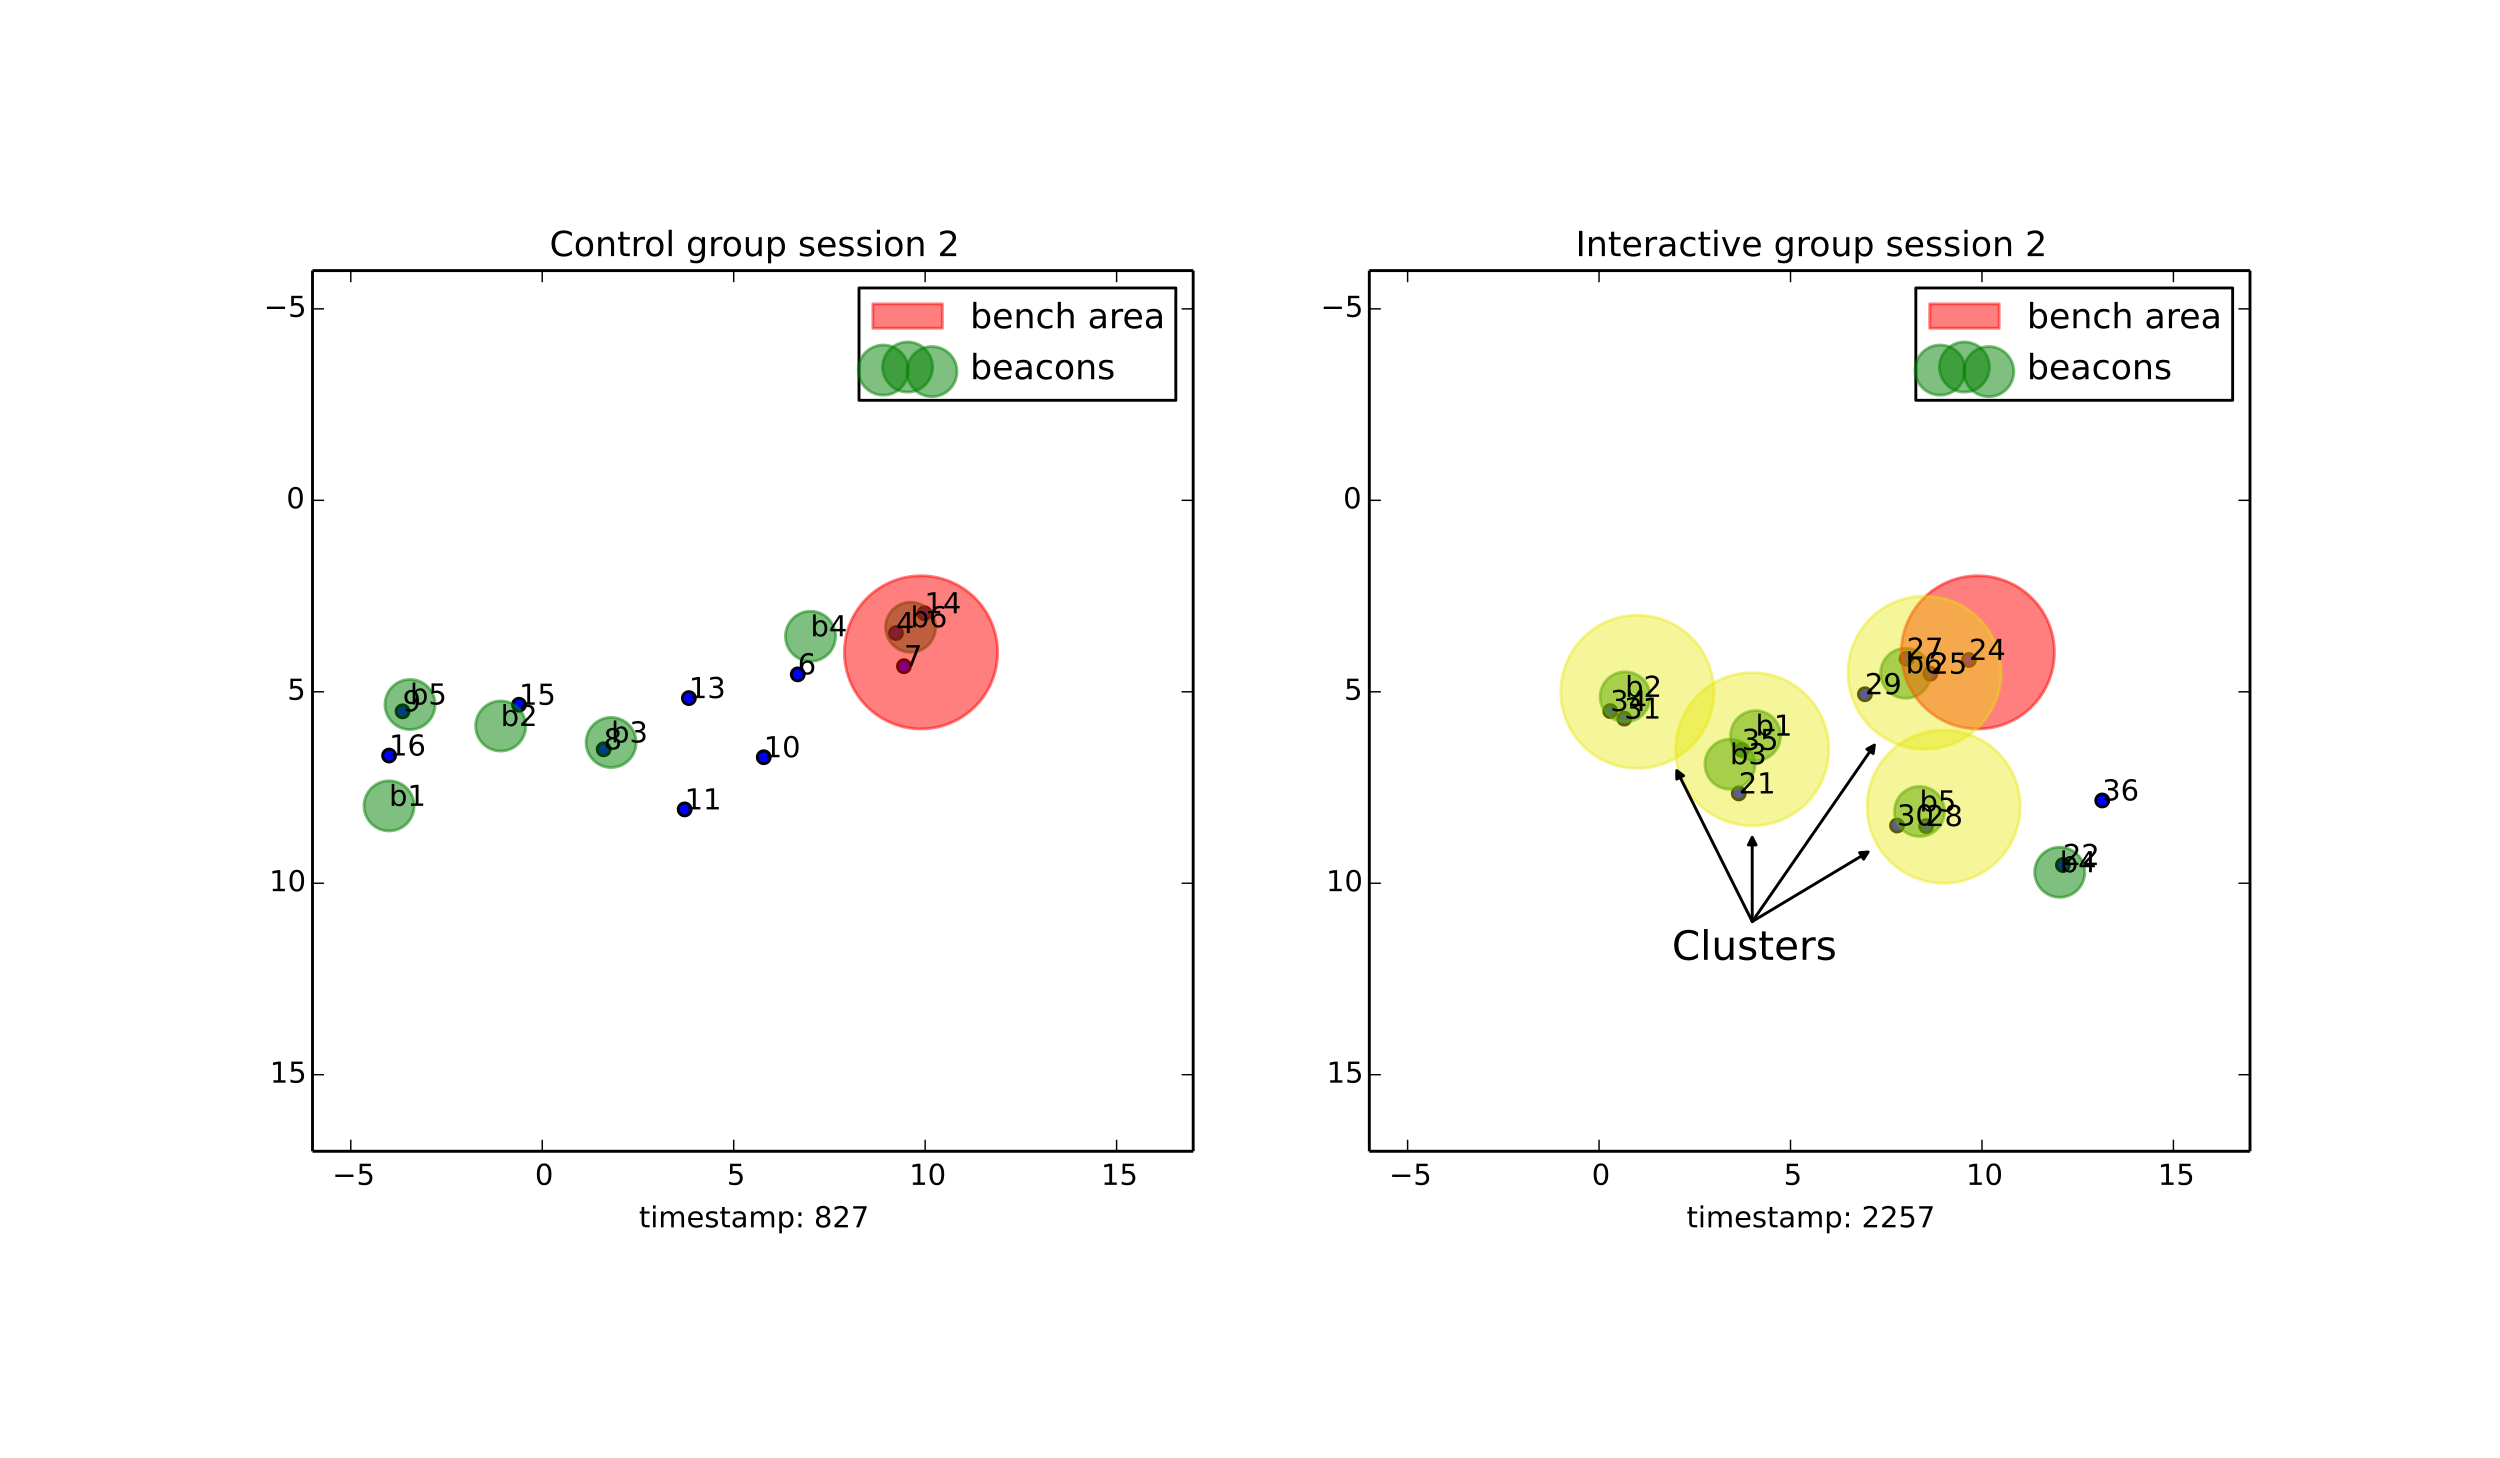 <?xml version="1.0" encoding="utf-8" standalone="no"?>
<!DOCTYPE svg PUBLIC "-//W3C//DTD SVG 1.1//EN"
  "http://www.w3.org/Graphics/SVG/1.1/DTD/svg11.dtd">
<!-- Created with matplotlib (http://matplotlib.org/) -->
<svg height="504pt" version="1.1" viewBox="0 0 864 504" width="864pt" xmlns="http://www.w3.org/2000/svg" xmlns:xlink="http://www.w3.org/1999/xlink">
 <defs>
  <style type="text/css">
*{stroke-linecap:butt;stroke-linejoin:round;}
  </style>
 </defs>
 <g id="figure_1">
  <g id="patch_1">
   <path d="
M0 504
L864 504
L864 0
L0 0
z
" style="fill:#ffffff;"/>
  </g>
  <g id="axes_1">
   <g id="patch_2">
    <path d="
M108 397.882
L412.364 397.882
L412.364 93.518
L108 93.518
z
" style="fill:#ffffff;"/>
   </g>
   <g id="PathCollection_1">
    <defs>
     <path d="
M0 2.236
C0.593 2.236 1.162 2 1.581 1.581
C2 1.162 2.236 0.593 2.236 0
C2.236 -0.593 2 -1.162 1.581 -1.581
C1.162 -2 0.593 -2.236 0 -2.236
C-0.593 -2.236 -1.162 -2 -1.581 -1.581
C-2 -1.162 -2.236 -0.593 -2.236 0
C-2.236 0.593 -2 1.162 -1.581 1.581
C-1.162 2 -0.593 2.236 0 2.236
z
" id="C0_0_919e3f95db"/>
    </defs>
    <g clip-path="url(#p54f1dd02a6)">
     <use style="fill:#0000ff;stroke:#000000;" x="309.647" xlink:href="#C0_0_919e3f95db" y="218.781"/>
    </g>
    <g clip-path="url(#p54f1dd02a6)">
     <use style="fill:#0000ff;stroke:#000000;" x="275.703" xlink:href="#C0_0_919e3f95db" y="233.06"/>
    </g>
    <g clip-path="url(#p54f1dd02a6)">
     <use style="fill:#0000ff;stroke:#000000;" x="312.406" xlink:href="#C0_0_919e3f95db" y="230.245"/>
    </g>
    <g clip-path="url(#p54f1dd02a6)">
     <use style="fill:#0000ff;stroke:#000000;" x="208.626" xlink:href="#C0_0_919e3f95db" y="258.977"/>
    </g>
    <g clip-path="url(#p54f1dd02a6)">
     <use style="fill:#0000ff;stroke:#000000;" x="139.133" xlink:href="#C0_0_919e3f95db" y="245.849"/>
    </g>
    <g clip-path="url(#p54f1dd02a6)">
     <use style="fill:#0000ff;stroke:#000000;" x="263.949" xlink:href="#C0_0_919e3f95db" y="261.702"/>
    </g>
    <g clip-path="url(#p54f1dd02a6)">
     <use style="fill:#0000ff;stroke:#000000;" x="236.612" xlink:href="#C0_0_919e3f95db" y="279.729"/>
    </g>
    <g clip-path="url(#p54f1dd02a6)">
     <use style="fill:#0000ff;stroke:#000000;" x="238.082" xlink:href="#C0_0_919e3f95db" y="241.265"/>
    </g>
    <g clip-path="url(#p54f1dd02a6)">
     <use style="fill:#0000ff;stroke:#000000;" x="319.501" xlink:href="#C0_0_919e3f95db" y="211.961"/>
    </g>
    <g clip-path="url(#p54f1dd02a6)">
     <use style="fill:#0000ff;stroke:#000000;" x="179.37" xlink:href="#C0_0_919e3f95db" y="243.561"/>
    </g>
    <g clip-path="url(#p54f1dd02a6)">
     <use style="fill:#0000ff;stroke:#000000;" x="134.466" xlink:href="#C0_0_919e3f95db" y="261.122"/>
    </g>
   </g>
   <g id="PathCollection_2">
    <defs>
     <path d="
M0 8.66
C2.297 8.66 4.5 7.748 6.124 6.124
C7.748 4.5 8.66 2.297 8.66 0
C8.66 -2.297 7.748 -4.5 6.124 -6.124
C4.5 -7.748 2.297 -8.66 0 -8.66
C-2.297 -8.66 -4.5 -7.748 -6.124 -6.124
C-7.748 -4.5 -8.66 -2.297 -8.66 0
C-8.66 2.297 -7.748 4.5 -6.124 6.124
C-4.5 7.748 -2.297 8.66 0 8.66
z
" id="C1_0_2aea4494f3"/>
    </defs>
    <g clip-path="url(#p54f1dd02a6)">
     <use style="fill:#008000;fill-opacity:0.5;stroke:#008000;stroke-opacity:0.5;" x="134.466" xlink:href="#C1_0_2aea4494f3" y="278.51"/>
    </g>
    <g clip-path="url(#p54f1dd02a6)">
     <use style="fill:#008000;fill-opacity:0.5;stroke:#008000;stroke-opacity:0.5;" x="173.049" xlink:href="#C1_0_2aea4494f3" y="250.908"/>
    </g>
    <g clip-path="url(#p54f1dd02a6)">
     <use style="fill:#008000;fill-opacity:0.5;stroke:#008000;stroke-opacity:0.5;" x="211.204" xlink:href="#C1_0_2aea4494f3" y="256.598"/>
    </g>
    <g clip-path="url(#p54f1dd02a6)">
     <use style="fill:#008000;fill-opacity:0.5;stroke:#008000;stroke-opacity:0.5;" x="280.114" xlink:href="#C1_0_2aea4494f3" y="219.903"/>
    </g>
    <g clip-path="url(#p54f1dd02a6)">
     <use style="fill:#008000;fill-opacity:0.5;stroke:#008000;stroke-opacity:0.5;" x="141.711" xlink:href="#C1_0_2aea4494f3" y="243.471"/>
    </g>
    <g clip-path="url(#p54f1dd02a6)">
     <use style="fill:#008000;fill-opacity:0.5;stroke:#008000;stroke-opacity:0.5;" x="314.698" xlink:href="#C1_0_2aea4494f3" y="216.771"/>
    </g>
   </g>
   <g id="patch_3">
    <path clip-path="url(#p54f1dd02a6)" d="
M318.3 198.985
C325.319 198.985 332.051 201.773 337.014 206.737
C341.977 211.7 344.766 218.432 344.766 225.451
C344.766 232.47 341.977 239.203 337.014 244.166
C332.051 249.129 325.319 251.918 318.3 251.918
C311.281 251.918 304.548 249.129 299.585 244.166
C294.622 239.203 291.833 232.47 291.833 225.451
C291.833 218.432 294.622 211.7 299.585 206.737
C304.548 201.773 311.281 198.985 318.3 198.985
z
" style="fill:#ff0000;fill-opacity:0.5;stroke:#ff0000;stroke-opacity:0.5;"/>
   </g>
   <g id="matplotlib.axis_1">
    <g id="xtick_1">
     <g id="line2d_1">
      <defs>
       <path d="
M0 0
L0 -4" id="mc7db9fdffb" style="stroke:#000000;stroke-width:0.5;"/>
      </defs>
      <g>
       <use style="stroke:#000000;stroke-width:0.5;" x="121.233" xlink:href="#mc7db9fdffb" y="397.882"/>
      </g>
     </g>
     <g id="line2d_2">
      <defs>
       <path d="
M0 0
L0 4" id="m5a7d422ac3" style="stroke:#000000;stroke-width:0.5;"/>
      </defs>
      <g>
       <use style="stroke:#000000;stroke-width:0.5;" x="121.233" xlink:href="#m5a7d422ac3" y="93.518"/>
      </g>
     </g>
     <g id="text_1">
      <!-- −5 -->
      <defs>
       <path d="
M10.594 35.5
L73.188 35.5
L73.188 27.203
L10.594 27.203
z
" id="DejaVuSans-2212"/>
       <path d="
M10.797 72.906
L49.516 72.906
L49.516 64.594
L19.828 64.594
L19.828 46.734
Q21.969 47.469 24.109 47.828
Q26.266 48.188 28.422 48.188
Q40.625 48.188 47.75 41.5
Q54.891 34.812 54.891 23.391
Q54.891 11.625 47.562 5.094
Q40.234 -1.422 26.906 -1.422
Q22.312 -1.422 17.547 -0.641
Q12.797 0.141 7.719 1.703
L7.719 11.625
Q12.109 9.234 16.797 8.062
Q21.484 6.891 26.703 6.891
Q35.156 6.891 40.078 11.328
Q45.016 15.766 45.016 23.391
Q45.016 31 40.078 35.438
Q35.156 39.891 26.703 39.891
Q22.75 39.891 18.812 39.016
Q14.891 38.141 10.797 36.281
z
" id="DejaVuSans-35"/>
      </defs>
      <g transform="translate(114.829 409.48)scale(0.1 -0.1)">
       <use xlink:href="#DejaVuSans-2212"/>
       <use x="83.789" xlink:href="#DejaVuSans-35"/>
      </g>
     </g>
    </g>
    <g id="xtick_2">
     <g id="line2d_3">
      <g>
       <use style="stroke:#000000;stroke-width:0.5;" x="187.399" xlink:href="#mc7db9fdffb" y="397.882"/>
      </g>
     </g>
     <g id="line2d_4">
      <g>
       <use style="stroke:#000000;stroke-width:0.5;" x="187.399" xlink:href="#m5a7d422ac3" y="93.518"/>
      </g>
     </g>
     <g id="text_2">
      <!-- 0 -->
      <defs>
       <path d="
M31.781 66.406
Q24.172 66.406 20.328 58.906
Q16.5 51.422 16.5 36.375
Q16.5 21.391 20.328 13.891
Q24.172 6.391 31.781 6.391
Q39.453 6.391 43.281 13.891
Q47.125 21.391 47.125 36.375
Q47.125 51.422 43.281 58.906
Q39.453 66.406 31.781 66.406
M31.781 74.219
Q44.047 74.219 50.516 64.516
Q56.984 54.828 56.984 36.375
Q56.984 17.969 50.516 8.266
Q44.047 -1.422 31.781 -1.422
Q19.531 -1.422 13.062 8.266
Q6.594 17.969 6.594 36.375
Q6.594 54.828 13.062 64.516
Q19.531 74.219 31.781 74.219" id="DejaVuSans-30"/>
      </defs>
      <g transform="translate(184.88 409.48)scale(0.1 -0.1)">
       <use xlink:href="#DejaVuSans-30"/>
      </g>
     </g>
    </g>
    <g id="xtick_3">
     <g id="line2d_5">
      <g>
       <use style="stroke:#000000;stroke-width:0.5;" x="253.565" xlink:href="#mc7db9fdffb" y="397.882"/>
      </g>
     </g>
     <g id="line2d_6">
      <g>
       <use style="stroke:#000000;stroke-width:0.5;" x="253.565" xlink:href="#m5a7d422ac3" y="93.518"/>
      </g>
     </g>
     <g id="text_3">
      <!-- 5 -->
      <g transform="translate(251.207 409.48)scale(0.1 -0.1)">
       <use xlink:href="#DejaVuSans-35"/>
      </g>
     </g>
    </g>
    <g id="xtick_4">
     <g id="line2d_7">
      <g>
       <use style="stroke:#000000;stroke-width:0.5;" x="319.731" xlink:href="#mc7db9fdffb" y="397.882"/>
      </g>
     </g>
     <g id="line2d_8">
      <g>
       <use style="stroke:#000000;stroke-width:0.5;" x="319.731" xlink:href="#m5a7d422ac3" y="93.518"/>
      </g>
     </g>
     <g id="text_4">
      <!-- 10 -->
      <defs>
       <path d="
M12.406 8.297
L28.516 8.297
L28.516 63.922
L10.984 60.406
L10.984 69.391
L28.422 72.906
L38.281 72.906
L38.281 8.297
L54.391 8.297
L54.391 0
L12.406 0
z
" id="DejaVuSans-31"/>
      </defs>
      <g transform="translate(314.25 409.48)scale(0.1 -0.1)">
       <use xlink:href="#DejaVuSans-31"/>
       <use x="63.623" xlink:href="#DejaVuSans-30"/>
      </g>
     </g>
    </g>
    <g id="xtick_5">
     <g id="line2d_9">
      <g>
       <use style="stroke:#000000;stroke-width:0.5;" x="385.897" xlink:href="#mc7db9fdffb" y="397.882"/>
      </g>
     </g>
     <g id="line2d_10">
      <g>
       <use style="stroke:#000000;stroke-width:0.5;" x="385.897" xlink:href="#m5a7d422ac3" y="93.518"/>
      </g>
     </g>
     <g id="text_5">
      <!-- 15 -->
      <g transform="translate(380.521 409.48)scale(0.1 -0.1)">
       <use xlink:href="#DejaVuSans-31"/>
       <use x="63.623" xlink:href="#DejaVuSans-35"/>
      </g>
     </g>
    </g>
    <g id="text_6">
     <!-- timestamp: 827 -->
     <defs>
      <path d="
M44.281 53.078
L44.281 44.578
Q40.484 46.531 36.375 47.5
Q32.281 48.484 27.875 48.484
Q21.188 48.484 17.844 46.438
Q14.5 44.391 14.5 40.281
Q14.5 37.156 16.891 35.375
Q19.281 33.594 26.516 31.984
L29.594 31.297
Q39.156 29.25 43.188 25.516
Q47.219 21.781 47.219 15.094
Q47.219 7.469 41.188 3.016
Q35.156 -1.422 24.609 -1.422
Q20.219 -1.422 15.453 -0.562
Q10.688 0.297 5.422 2
L5.422 11.281
Q10.406 8.688 15.234 7.391
Q20.062 6.109 24.812 6.109
Q31.156 6.109 34.562 8.281
Q37.984 10.453 37.984 14.406
Q37.984 18.062 35.516 20.016
Q33.062 21.969 24.703 23.781
L21.578 24.516
Q13.234 26.266 9.516 29.906
Q5.812 33.547 5.812 39.891
Q5.812 47.609 11.281 51.797
Q16.75 56 26.812 56
Q31.781 56 36.172 55.266
Q40.578 54.547 44.281 53.078" id="DejaVuSans-73"/>
      <path d="
M52 44.188
Q55.375 50.25 60.062 53.125
Q64.75 56 71.094 56
Q79.641 56 84.281 50.016
Q88.922 44.047 88.922 33.016
L88.922 0
L79.891 0
L79.891 32.719
Q79.891 40.578 77.094 44.375
Q74.312 48.188 68.609 48.188
Q61.625 48.188 57.562 43.547
Q53.516 38.922 53.516 30.906
L53.516 0
L44.484 0
L44.484 32.719
Q44.484 40.625 41.703 44.406
Q38.922 48.188 33.109 48.188
Q26.219 48.188 22.156 43.531
Q18.109 38.875 18.109 30.906
L18.109 0
L9.078 0
L9.078 54.688
L18.109 54.688
L18.109 46.188
Q21.188 51.219 25.484 53.609
Q29.781 56 35.688 56
Q41.656 56 45.828 52.969
Q50 49.953 52 44.188" id="DejaVuSans-6d"/>
      <path d="
M9.422 54.688
L18.406 54.688
L18.406 0
L9.422 0
z

M9.422 75.984
L18.406 75.984
L18.406 64.594
L9.422 64.594
z
" id="DejaVuSans-69"/>
      <path d="
M56.203 29.594
L56.203 25.203
L14.891 25.203
Q15.484 15.922 20.484 11.062
Q25.484 6.203 34.422 6.203
Q39.594 6.203 44.453 7.469
Q49.312 8.734 54.109 11.281
L54.109 2.781
Q49.266 0.734 44.188 -0.344
Q39.109 -1.422 33.891 -1.422
Q20.797 -1.422 13.156 6.188
Q5.516 13.812 5.516 26.812
Q5.516 40.234 12.766 48.109
Q20.016 56 32.328 56
Q43.359 56 49.781 48.891
Q56.203 41.797 56.203 29.594
M47.219 32.234
Q47.125 39.594 43.094 43.984
Q39.062 48.391 32.422 48.391
Q24.906 48.391 20.391 44.141
Q15.875 39.891 15.188 32.172
z
" id="DejaVuSans-65"/>
      <path d="
M19.188 8.297
L53.609 8.297
L53.609 0
L7.328 0
L7.328 8.297
Q12.938 14.109 22.625 23.891
Q32.328 33.688 34.812 36.531
Q39.547 41.844 41.422 45.531
Q43.312 49.219 43.312 52.781
Q43.312 58.594 39.234 62.25
Q35.156 65.922 28.609 65.922
Q23.969 65.922 18.812 64.312
Q13.672 62.703 7.812 59.422
L7.812 69.391
Q13.766 71.781 18.938 73
Q24.125 74.219 28.422 74.219
Q39.75 74.219 46.484 68.547
Q53.219 62.891 53.219 53.422
Q53.219 48.922 51.531 44.891
Q49.859 40.875 45.406 35.406
Q44.188 33.984 37.641 27.219
Q31.109 20.453 19.188 8.297" id="DejaVuSans-32"/>
      <path d="
M11.719 12.406
L22.016 12.406
L22.016 0
L11.719 0
z

M11.719 51.703
L22.016 51.703
L22.016 39.312
L11.719 39.312
z
" id="DejaVuSans-3a"/>
      <path d="
M34.281 27.484
Q23.391 27.484 19.188 25
Q14.984 22.516 14.984 16.5
Q14.984 11.719 18.141 8.906
Q21.297 6.109 26.703 6.109
Q34.188 6.109 38.703 11.406
Q43.219 16.703 43.219 25.484
L43.219 27.484
z

M52.203 31.203
L52.203 0
L43.219 0
L43.219 8.297
Q40.141 3.328 35.547 0.953
Q30.953 -1.422 24.312 -1.422
Q15.922 -1.422 10.953 3.297
Q6 8.016 6 15.922
Q6 25.141 12.172 29.828
Q18.359 34.516 30.609 34.516
L43.219 34.516
L43.219 35.406
Q43.219 41.609 39.141 45
Q35.062 48.391 27.688 48.391
Q23 48.391 18.547 47.266
Q14.109 46.141 10.016 43.891
L10.016 52.203
Q14.938 54.109 19.578 55.047
Q24.219 56 28.609 56
Q40.484 56 46.344 49.844
Q52.203 43.703 52.203 31.203" id="DejaVuSans-61"/>
      <path d="
M18.312 70.219
L18.312 54.688
L36.812 54.688
L36.812 47.703
L18.312 47.703
L18.312 18.016
Q18.312 11.328 20.141 9.422
Q21.969 7.516 27.594 7.516
L36.812 7.516
L36.812 0
L27.594 0
Q17.188 0 13.234 3.875
Q9.281 7.766 9.281 18.016
L9.281 47.703
L2.688 47.703
L2.688 54.688
L9.281 54.688
L9.281 70.219
z
" id="DejaVuSans-74"/>
      <path id="DejaVuSans-20"/>
      <path d="
M31.781 34.625
Q24.75 34.625 20.719 30.859
Q16.703 27.094 16.703 20.516
Q16.703 13.922 20.719 10.156
Q24.75 6.391 31.781 6.391
Q38.812 6.391 42.859 10.172
Q46.922 13.969 46.922 20.516
Q46.922 27.094 42.891 30.859
Q38.875 34.625 31.781 34.625
M21.922 38.812
Q15.578 40.375 12.031 44.719
Q8.5 49.078 8.5 55.328
Q8.5 64.062 14.719 69.141
Q20.953 74.219 31.781 74.219
Q42.672 74.219 48.875 69.141
Q55.078 64.062 55.078 55.328
Q55.078 49.078 51.531 44.719
Q48 40.375 41.703 38.812
Q48.828 37.156 52.797 32.312
Q56.781 27.484 56.781 20.516
Q56.781 9.906 50.312 4.234
Q43.844 -1.422 31.781 -1.422
Q19.734 -1.422 13.25 4.234
Q6.781 9.906 6.781 20.516
Q6.781 27.484 10.781 32.312
Q14.797 37.156 21.922 38.812
M18.312 54.391
Q18.312 48.734 21.844 45.562
Q25.391 42.391 31.781 42.391
Q38.141 42.391 41.719 45.562
Q45.312 48.734 45.312 54.391
Q45.312 60.062 41.719 63.234
Q38.141 66.406 31.781 66.406
Q25.391 66.406 21.844 63.234
Q18.312 60.062 18.312 54.391" id="DejaVuSans-38"/>
      <path d="
M18.109 8.203
L18.109 -20.797
L9.078 -20.797
L9.078 54.688
L18.109 54.688
L18.109 46.391
Q20.953 51.266 25.266 53.625
Q29.594 56 35.594 56
Q45.562 56 51.781 48.094
Q58.016 40.188 58.016 27.297
Q58.016 14.406 51.781 6.484
Q45.562 -1.422 35.594 -1.422
Q29.594 -1.422 25.266 0.953
Q20.953 3.328 18.109 8.203
M48.688 27.297
Q48.688 37.203 44.609 42.844
Q40.531 48.484 33.406 48.484
Q26.266 48.484 22.188 42.844
Q18.109 37.203 18.109 27.297
Q18.109 17.391 22.188 11.75
Q26.266 6.109 33.406 6.109
Q40.531 6.109 44.609 11.75
Q48.688 17.391 48.688 27.297" id="DejaVuSans-70"/>
      <path d="
M8.203 72.906
L55.078 72.906
L55.078 68.703
L28.609 0
L18.312 0
L43.219 64.594
L8.203 64.594
z
" id="DejaVuSans-37"/>
     </defs>
     <g transform="translate(220.822 424.158)scale(0.1 -0.1)">
      <use xlink:href="#DejaVuSans-74"/>
      <use x="39.209" xlink:href="#DejaVuSans-69"/>
      <use x="66.992" xlink:href="#DejaVuSans-6d"/>
      <use x="164.404" xlink:href="#DejaVuSans-65"/>
      <use x="225.928" xlink:href="#DejaVuSans-73"/>
      <use x="278.027" xlink:href="#DejaVuSans-74"/>
      <use x="317.236" xlink:href="#DejaVuSans-61"/>
      <use x="378.516" xlink:href="#DejaVuSans-6d"/>
      <use x="475.928" xlink:href="#DejaVuSans-70"/>
      <use x="539.404" xlink:href="#DejaVuSans-3a"/>
      <use x="573.096" xlink:href="#DejaVuSans-20"/>
      <use x="604.883" xlink:href="#DejaVuSans-38"/>
      <use x="668.506" xlink:href="#DejaVuSans-32"/>
      <use x="732.129" xlink:href="#DejaVuSans-37"/>
     </g>
    </g>
   </g>
   <g id="matplotlib.axis_2">
    <g id="ytick_1">
     <g id="line2d_11">
      <defs>
       <path d="
M0 0
L4 0" id="md7965d1ba0" style="stroke:#000000;stroke-width:0.5;"/>
      </defs>
      <g>
       <use style="stroke:#000000;stroke-width:0.5;" x="108.0" xlink:href="#md7965d1ba0" y="106.751"/>
      </g>
     </g>
     <g id="line2d_12">
      <defs>
       <path d="
M0 0
L-4 0" id="md9a1c1a7cd" style="stroke:#000000;stroke-width:0.5;"/>
      </defs>
      <g>
       <use style="stroke:#000000;stroke-width:0.5;" x="412.364" xlink:href="#md9a1c1a7cd" y="106.751"/>
      </g>
     </g>
     <g id="text_7">
      <!-- −5 -->
      <g transform="translate(91.191 109.511)scale(0.1 -0.1)">
       <use xlink:href="#DejaVuSans-2212"/>
       <use x="83.789" xlink:href="#DejaVuSans-35"/>
      </g>
     </g>
    </g>
    <g id="ytick_2">
     <g id="line2d_13">
      <g>
       <use style="stroke:#000000;stroke-width:0.5;" x="108.0" xlink:href="#md7965d1ba0" y="172.917"/>
      </g>
     </g>
     <g id="line2d_14">
      <g>
       <use style="stroke:#000000;stroke-width:0.5;" x="412.364" xlink:href="#md9a1c1a7cd" y="172.917"/>
      </g>
     </g>
     <g id="text_8">
      <!-- 0 -->
      <g transform="translate(98.961 175.677)scale(0.1 -0.1)">
       <use xlink:href="#DejaVuSans-30"/>
      </g>
     </g>
    </g>
    <g id="ytick_3">
     <g id="line2d_15">
      <g>
       <use style="stroke:#000000;stroke-width:0.5;" x="108.0" xlink:href="#md7965d1ba0" y="239.083"/>
      </g>
     </g>
     <g id="line2d_16">
      <g>
       <use style="stroke:#000000;stroke-width:0.5;" x="412.364" xlink:href="#md9a1c1a7cd" y="239.083"/>
      </g>
     </g>
     <g id="text_9">
      <!-- 5 -->
      <g transform="translate(99.283 241.843)scale(0.1 -0.1)">
       <use xlink:href="#DejaVuSans-35"/>
      </g>
     </g>
    </g>
    <g id="ytick_4">
     <g id="line2d_17">
      <g>
       <use style="stroke:#000000;stroke-width:0.5;" x="108.0" xlink:href="#md7965d1ba0" y="305.249"/>
      </g>
     </g>
     <g id="line2d_18">
      <g>
       <use style="stroke:#000000;stroke-width:0.5;" x="412.364" xlink:href="#md9a1c1a7cd" y="305.249"/>
      </g>
     </g>
     <g id="text_10">
      <!-- 10 -->
      <g transform="translate(93.037 308.009)scale(0.1 -0.1)">
       <use xlink:href="#DejaVuSans-31"/>
       <use x="63.623" xlink:href="#DejaVuSans-30"/>
      </g>
     </g>
    </g>
    <g id="ytick_5">
     <g id="line2d_19">
      <g>
       <use style="stroke:#000000;stroke-width:0.5;" x="108.0" xlink:href="#md7965d1ba0" y="371.415"/>
      </g>
     </g>
     <g id="line2d_20">
      <g>
       <use style="stroke:#000000;stroke-width:0.5;" x="412.364" xlink:href="#md9a1c1a7cd" y="371.415"/>
      </g>
     </g>
     <g id="text_11">
      <!-- 15 -->
      <g transform="translate(93.247 374.175)scale(0.1 -0.1)">
       <use xlink:href="#DejaVuSans-31"/>
       <use x="63.623" xlink:href="#DejaVuSans-35"/>
      </g>
     </g>
    </g>
   </g>
   <g id="patch_4">
    <path d="
M108 397.882
L412.364 397.882" style="fill:none;stroke:#000000;"/>
   </g>
   <g id="patch_5">
    <path d="
M108 93.518
L412.364 93.518" style="fill:none;stroke:#000000;"/>
   </g>
   <g id="patch_6">
    <path d="
M412.364 397.882
L412.364 93.518" style="fill:none;stroke:#000000;"/>
   </g>
   <g id="patch_7">
    <path d="
M108 397.882
L108 93.518" style="fill:none;stroke:#000000;"/>
   </g>
   <g id="text_12">
    <!-- 4 -->
    <defs>
     <path d="
M37.797 64.312
L12.891 25.391
L37.797 25.391
z

M35.203 72.906
L47.609 72.906
L47.609 25.391
L58.016 25.391
L58.016 17.188
L47.609 17.188
L47.609 0
L37.797 0
L37.797 17.188
L4.891 17.188
L4.891 26.703
z
" id="DejaVuSans-34"/>
    </defs>
    <g transform="translate(309.647 218.781)scale(0.1 -0.1)">
     <use xlink:href="#DejaVuSans-34"/>
    </g>
   </g>
   <g id="text_13">
    <!-- 6 -->
    <defs>
     <path d="
M33.016 40.375
Q26.375 40.375 22.484 35.828
Q18.609 31.297 18.609 23.391
Q18.609 15.531 22.484 10.953
Q26.375 6.391 33.016 6.391
Q39.656 6.391 43.531 10.953
Q47.406 15.531 47.406 23.391
Q47.406 31.297 43.531 35.828
Q39.656 40.375 33.016 40.375
M52.594 71.297
L52.594 62.312
Q48.875 64.062 45.094 64.984
Q41.312 65.922 37.594 65.922
Q27.828 65.922 22.672 59.328
Q17.531 52.734 16.797 39.406
Q19.672 43.656 24.016 45.922
Q28.375 48.188 33.594 48.188
Q44.578 48.188 50.953 41.516
Q57.328 34.859 57.328 23.391
Q57.328 12.156 50.688 5.359
Q44.047 -1.422 33.016 -1.422
Q20.359 -1.422 13.672 8.266
Q6.984 17.969 6.984 36.375
Q6.984 53.656 15.188 63.938
Q23.391 74.219 37.203 74.219
Q40.922 74.219 44.703 73.484
Q48.484 72.75 52.594 71.297" id="DejaVuSans-36"/>
    </defs>
    <g transform="translate(275.703 233.06)scale(0.1 -0.1)">
     <use xlink:href="#DejaVuSans-36"/>
    </g>
   </g>
   <g id="text_14">
    <!-- 7 -->
    <g transform="translate(312.406 230.245)scale(0.1 -0.1)">
     <use xlink:href="#DejaVuSans-37"/>
    </g>
   </g>
   <g id="text_15">
    <!-- 8 -->
    <g transform="translate(208.626 258.977)scale(0.1 -0.1)">
     <use xlink:href="#DejaVuSans-38"/>
    </g>
   </g>
   <g id="text_16">
    <!-- 9 -->
    <defs>
     <path d="
M10.984 1.516
L10.984 10.5
Q14.703 8.734 18.5 7.812
Q22.312 6.891 25.984 6.891
Q35.75 6.891 40.891 13.453
Q46.047 20.016 46.781 33.406
Q43.953 29.203 39.594 26.953
Q35.25 24.703 29.984 24.703
Q19.047 24.703 12.672 31.312
Q6.297 37.938 6.297 49.422
Q6.297 60.641 12.938 67.422
Q19.578 74.219 30.609 74.219
Q43.266 74.219 49.922 64.516
Q56.594 54.828 56.594 36.375
Q56.594 19.141 48.406 8.859
Q40.234 -1.422 26.422 -1.422
Q22.703 -1.422 18.891 -0.688
Q15.094 0.047 10.984 1.516
M30.609 32.422
Q37.25 32.422 41.125 36.953
Q45.016 41.5 45.016 49.422
Q45.016 57.281 41.125 61.844
Q37.25 66.406 30.609 66.406
Q23.969 66.406 20.094 61.844
Q16.219 57.281 16.219 49.422
Q16.219 41.5 20.094 36.953
Q23.969 32.422 30.609 32.422" id="DejaVuSans-39"/>
    </defs>
    <g transform="translate(139.133 245.849)scale(0.1 -0.1)">
     <use xlink:href="#DejaVuSans-39"/>
    </g>
   </g>
   <g id="text_17">
    <!-- 10 -->
    <g transform="translate(263.949 261.702)scale(0.1 -0.1)">
     <use xlink:href="#DejaVuSans-31"/>
     <use x="63.623" xlink:href="#DejaVuSans-30"/>
    </g>
   </g>
   <g id="text_18">
    <!-- 11 -->
    <g transform="translate(236.612 279.729)scale(0.1 -0.1)">
     <use xlink:href="#DejaVuSans-31"/>
     <use x="63.623" xlink:href="#DejaVuSans-31"/>
    </g>
   </g>
   <g id="text_19">
    <!-- 13 -->
    <defs>
     <path d="
M40.578 39.312
Q47.656 37.797 51.625 33
Q55.609 28.219 55.609 21.188
Q55.609 10.406 48.188 4.484
Q40.766 -1.422 27.094 -1.422
Q22.516 -1.422 17.656 -0.516
Q12.797 0.391 7.625 2.203
L7.625 11.719
Q11.719 9.328 16.594 8.109
Q21.484 6.891 26.812 6.891
Q36.078 6.891 40.938 10.547
Q45.797 14.203 45.797 21.188
Q45.797 27.641 41.281 31.266
Q36.766 34.906 28.719 34.906
L20.219 34.906
L20.219 43.016
L29.109 43.016
Q36.375 43.016 40.234 45.922
Q44.094 48.828 44.094 54.297
Q44.094 59.906 40.109 62.906
Q36.141 65.922 28.719 65.922
Q24.656 65.922 20.016 65.031
Q15.375 64.156 9.812 62.312
L9.812 71.094
Q15.438 72.656 20.344 73.438
Q25.25 74.219 29.594 74.219
Q40.828 74.219 47.359 69.109
Q53.906 64.016 53.906 55.328
Q53.906 49.266 50.438 45.094
Q46.969 40.922 40.578 39.312" id="DejaVuSans-33"/>
    </defs>
    <g transform="translate(238.082 241.265)scale(0.1 -0.1)">
     <use xlink:href="#DejaVuSans-31"/>
     <use x="63.623" xlink:href="#DejaVuSans-33"/>
    </g>
   </g>
   <g id="text_20">
    <!-- 14 -->
    <g transform="translate(319.501 211.961)scale(0.1 -0.1)">
     <use xlink:href="#DejaVuSans-31"/>
     <use x="63.623" xlink:href="#DejaVuSans-34"/>
    </g>
   </g>
   <g id="text_21">
    <!-- 15 -->
    <g transform="translate(179.37 243.561)scale(0.1 -0.1)">
     <use xlink:href="#DejaVuSans-31"/>
     <use x="63.623" xlink:href="#DejaVuSans-35"/>
    </g>
   </g>
   <g id="text_22">
    <!-- 16 -->
    <g transform="translate(134.466 261.122)scale(0.1 -0.1)">
     <use xlink:href="#DejaVuSans-31"/>
     <use x="63.623" xlink:href="#DejaVuSans-36"/>
    </g>
   </g>
   <g id="text_23">
    <!-- b1 -->
    <defs>
     <path d="
M48.688 27.297
Q48.688 37.203 44.609 42.844
Q40.531 48.484 33.406 48.484
Q26.266 48.484 22.188 42.844
Q18.109 37.203 18.109 27.297
Q18.109 17.391 22.188 11.75
Q26.266 6.109 33.406 6.109
Q40.531 6.109 44.609 11.75
Q48.688 17.391 48.688 27.297
M18.109 46.391
Q20.953 51.266 25.266 53.625
Q29.594 56 35.594 56
Q45.562 56 51.781 48.094
Q58.016 40.188 58.016 27.297
Q58.016 14.406 51.781 6.484
Q45.562 -1.422 35.594 -1.422
Q29.594 -1.422 25.266 0.953
Q20.953 3.328 18.109 8.203
L18.109 0
L9.078 0
L9.078 75.984
L18.109 75.984
z
" id="DejaVuSans-62"/>
    </defs>
    <g transform="translate(134.466 278.51)scale(0.1 -0.1)">
     <use xlink:href="#DejaVuSans-62"/>
     <use x="63.477" xlink:href="#DejaVuSans-31"/>
    </g>
   </g>
   <g id="text_24">
    <!-- b2 -->
    <g transform="translate(173.049 250.908)scale(0.1 -0.1)">
     <use xlink:href="#DejaVuSans-62"/>
     <use x="63.477" xlink:href="#DejaVuSans-32"/>
    </g>
   </g>
   <g id="text_25">
    <!-- b3 -->
    <g transform="translate(211.204 256.598)scale(0.1 -0.1)">
     <use xlink:href="#DejaVuSans-62"/>
     <use x="63.477" xlink:href="#DejaVuSans-33"/>
    </g>
   </g>
   <g id="text_26">
    <!-- b4 -->
    <g transform="translate(280.114 219.903)scale(0.1 -0.1)">
     <use xlink:href="#DejaVuSans-62"/>
     <use x="63.477" xlink:href="#DejaVuSans-34"/>
    </g>
   </g>
   <g id="text_27">
    <!-- b5 -->
    <g transform="translate(141.711 243.471)scale(0.1 -0.1)">
     <use xlink:href="#DejaVuSans-62"/>
     <use x="63.477" xlink:href="#DejaVuSans-35"/>
    </g>
   </g>
   <g id="text_28">
    <!-- b6 -->
    <g transform="translate(314.698 216.771)scale(0.1 -0.1)">
     <use xlink:href="#DejaVuSans-62"/>
     <use x="63.477" xlink:href="#DejaVuSans-36"/>
    </g>
   </g>
   <g id="text_29">
    <!-- Control group session 2 -->
    <defs>
     <path d="
M30.609 48.391
Q23.391 48.391 19.188 42.75
Q14.984 37.109 14.984 27.297
Q14.984 17.484 19.156 11.844
Q23.344 6.203 30.609 6.203
Q37.797 6.203 41.984 11.859
Q46.188 17.531 46.188 27.297
Q46.188 37.016 41.984 42.703
Q37.797 48.391 30.609 48.391
M30.609 56
Q42.328 56 49.016 48.375
Q55.719 40.766 55.719 27.297
Q55.719 13.875 49.016 6.219
Q42.328 -1.422 30.609 -1.422
Q18.844 -1.422 12.172 6.219
Q5.516 13.875 5.516 27.297
Q5.516 40.766 12.172 48.375
Q18.844 56 30.609 56" id="DejaVuSans-6f"/>
     <path d="
M9.422 75.984
L18.406 75.984
L18.406 0
L9.422 0
z
" id="DejaVuSans-6c"/>
     <path d="
M45.406 27.984
Q45.406 37.75 41.375 43.109
Q37.359 48.484 30.078 48.484
Q22.859 48.484 18.828 43.109
Q14.797 37.75 14.797 27.984
Q14.797 18.266 18.828 12.891
Q22.859 7.516 30.078 7.516
Q37.359 7.516 41.375 12.891
Q45.406 18.266 45.406 27.984
M54.391 6.781
Q54.391 -7.172 48.188 -13.984
Q42 -20.797 29.203 -20.797
Q24.469 -20.797 20.266 -20.094
Q16.062 -19.391 12.109 -17.922
L12.109 -9.188
Q16.062 -11.328 19.922 -12.344
Q23.781 -13.375 27.781 -13.375
Q36.625 -13.375 41.016 -8.766
Q45.406 -4.156 45.406 5.172
L45.406 9.625
Q42.625 4.781 38.281 2.391
Q33.938 0 27.875 0
Q17.828 0 11.672 7.656
Q5.516 15.328 5.516 27.984
Q5.516 40.672 11.672 48.328
Q17.828 56 27.875 56
Q33.938 56 38.281 53.609
Q42.625 51.219 45.406 46.391
L45.406 54.688
L54.391 54.688
z
" id="DejaVuSans-67"/>
     <path d="
M8.5 21.578
L8.5 54.688
L17.484 54.688
L17.484 21.922
Q17.484 14.156 20.5 10.266
Q23.531 6.391 29.594 6.391
Q36.859 6.391 41.078 11.031
Q45.312 15.672 45.312 23.688
L45.312 54.688
L54.297 54.688
L54.297 0
L45.312 0
L45.312 8.406
Q42.047 3.422 37.719 1
Q33.406 -1.422 27.688 -1.422
Q18.266 -1.422 13.375 4.438
Q8.5 10.297 8.5 21.578
M31.109 56
z
" id="DejaVuSans-75"/>
     <path d="
M54.891 33.016
L54.891 0
L45.906 0
L45.906 32.719
Q45.906 40.484 42.875 44.328
Q39.844 48.188 33.797 48.188
Q26.516 48.188 22.312 43.547
Q18.109 38.922 18.109 30.906
L18.109 0
L9.078 0
L9.078 54.688
L18.109 54.688
L18.109 46.188
Q21.344 51.125 25.703 53.562
Q30.078 56 35.797 56
Q45.219 56 50.047 50.172
Q54.891 44.344 54.891 33.016" id="DejaVuSans-6e"/>
     <path d="
M64.406 67.281
L64.406 56.891
Q59.422 61.531 53.781 63.812
Q48.141 66.109 41.797 66.109
Q29.297 66.109 22.656 58.469
Q16.016 50.828 16.016 36.375
Q16.016 21.969 22.656 14.328
Q29.297 6.688 41.797 6.688
Q48.141 6.688 53.781 8.984
Q59.422 11.281 64.406 15.922
L64.406 5.609
Q59.234 2.094 53.438 0.328
Q47.656 -1.422 41.219 -1.422
Q24.656 -1.422 15.125 8.703
Q5.609 18.844 5.609 36.375
Q5.609 53.953 15.125 64.078
Q24.656 74.219 41.219 74.219
Q47.75 74.219 53.531 72.484
Q59.328 70.75 64.406 67.281" id="DejaVuSans-43"/>
     <path d="
M41.109 46.297
Q39.594 47.172 37.812 47.578
Q36.031 48 33.891 48
Q26.266 48 22.188 43.047
Q18.109 38.094 18.109 28.812
L18.109 0
L9.078 0
L9.078 54.688
L18.109 54.688
L18.109 46.188
Q20.953 51.172 25.484 53.578
Q30.031 56 36.531 56
Q37.453 56 38.578 55.875
Q39.703 55.766 41.062 55.516
z
" id="DejaVuSans-72"/>
    </defs>
    <g transform="translate(189.927 88.518)scale(0.12 -0.12)">
     <use xlink:href="#DejaVuSans-43"/>
     <use x="69.824" xlink:href="#DejaVuSans-6f"/>
     <use x="131.006" xlink:href="#DejaVuSans-6e"/>
     <use x="194.385" xlink:href="#DejaVuSans-74"/>
     <use x="233.594" xlink:href="#DejaVuSans-72"/>
     <use x="272.457" xlink:href="#DejaVuSans-6f"/>
     <use x="333.639" xlink:href="#DejaVuSans-6c"/>
     <use x="361.422" xlink:href="#DejaVuSans-20"/>
     <use x="393.209" xlink:href="#DejaVuSans-67"/>
     <use x="456.686" xlink:href="#DejaVuSans-72"/>
     <use x="495.549" xlink:href="#DejaVuSans-6f"/>
     <use x="556.73" xlink:href="#DejaVuSans-75"/>
     <use x="620.109" xlink:href="#DejaVuSans-70"/>
     <use x="683.586" xlink:href="#DejaVuSans-20"/>
     <use x="715.373" xlink:href="#DejaVuSans-73"/>
     <use x="767.473" xlink:href="#DejaVuSans-65"/>
     <use x="828.996" xlink:href="#DejaVuSans-73"/>
     <use x="881.096" xlink:href="#DejaVuSans-73"/>
     <use x="933.195" xlink:href="#DejaVuSans-69"/>
     <use x="960.979" xlink:href="#DejaVuSans-6f"/>
     <use x="1022.16" xlink:href="#DejaVuSans-6e"/>
     <use x="1085.539" xlink:href="#DejaVuSans-20"/>
     <use x="1117.326" xlink:href="#DejaVuSans-32"/>
    </g>
   </g>
   <g id="legend_1">
    <g id="patch_8">
     <path d="
M296.875 138.346
L406.364 138.346
L406.364 99.518
L296.875 99.518
L296.875 138.346
z
" style="fill:#ffffff;stroke:#000000;"/>
    </g>
    <g id="patch_9">
     <path d="
M301.675 113.436
L325.675 113.436
L325.675 105.036
L301.675 105.036
z
" style="fill:#ff0000;fill-opacity:0.5;stroke:#ff0000;stroke-opacity:0.5;"/>
    </g>
    <g id="text_30">
     <!-- bench area -->
     <defs>
      <path d="
M48.781 52.594
L48.781 44.188
Q44.969 46.297 41.141 47.344
Q37.312 48.391 33.406 48.391
Q24.656 48.391 19.812 42.844
Q14.984 37.312 14.984 27.297
Q14.984 17.281 19.812 11.734
Q24.656 6.203 33.406 6.203
Q37.312 6.203 41.141 7.25
Q44.969 8.297 48.781 10.406
L48.781 2.094
Q45.016 0.344 40.984 -0.531
Q36.969 -1.422 32.422 -1.422
Q20.062 -1.422 12.781 6.344
Q5.516 14.109 5.516 27.297
Q5.516 40.672 12.859 48.328
Q20.219 56 33.016 56
Q37.156 56 41.109 55.141
Q45.062 54.297 48.781 52.594" id="DejaVuSans-63"/>
      <path d="
M54.891 33.016
L54.891 0
L45.906 0
L45.906 32.719
Q45.906 40.484 42.875 44.328
Q39.844 48.188 33.797 48.188
Q26.516 48.188 22.312 43.547
Q18.109 38.922 18.109 30.906
L18.109 0
L9.078 0
L9.078 75.984
L18.109 75.984
L18.109 46.188
Q21.344 51.125 25.703 53.562
Q30.078 56 35.797 56
Q45.219 56 50.047 50.172
Q54.891 44.344 54.891 33.016" id="DejaVuSans-68"/>
     </defs>
     <g transform="translate(335.275 113.436)scale(0.12 -0.12)">
      <use xlink:href="#DejaVuSans-62"/>
      <use x="63.477" xlink:href="#DejaVuSans-65"/>
      <use x="125.0" xlink:href="#DejaVuSans-6e"/>
      <use x="188.379" xlink:href="#DejaVuSans-63"/>
      <use x="243.359" xlink:href="#DejaVuSans-68"/>
      <use x="306.738" xlink:href="#DejaVuSans-20"/>
      <use x="338.525" xlink:href="#DejaVuSans-61"/>
      <use x="399.805" xlink:href="#DejaVuSans-72"/>
      <use x="438.668" xlink:href="#DejaVuSans-65"/>
      <use x="500.191" xlink:href="#DejaVuSans-61"/>
     </g>
    </g>
    <g id="PathCollection_3">
     <defs>
      <path d="
M0 8.66
C2.297 8.66 4.5 7.748 6.124 6.124
C7.748 4.5 8.66 2.297 8.66 0
C8.66 -2.297 7.748 -4.5 6.124 -6.124
C4.5 -7.748 2.297 -8.66 0 -8.66
C-2.297 -8.66 -4.5 -7.748 -6.124 -6.124
C-7.748 -4.5 -8.66 -2.297 -8.66 0
C-8.66 2.297 -7.748 4.5 -6.124 6.124
C-4.5 7.748 -2.297 8.66 0 8.66
z
" id="C2_0_2aea4494f3"/>
      <path d="
M0 8.66
C2.297 8.66 4.5 7.748 6.124 6.124
C7.748 4.5 8.66 2.297 8.66 0
C8.66 -2.297 7.748 -4.5 6.124 -6.124
C4.5 -7.748 2.297 -8.66 0 -8.66
C-2.297 -8.66 -4.5 -7.748 -6.124 -6.124
C-7.748 -4.5 -8.66 -2.297 -8.66 0
C-8.66 2.297 -7.748 4.5 -6.124 6.124
C-4.5 7.748 -2.297 8.66 0 8.66
z
" id="C2_1_2aea4494f3"/>
      <path d="
M0 8.66
C2.297 8.66 4.5 7.748 6.124 6.124
C7.748 4.5 8.66 2.297 8.66 0
C8.66 -2.297 7.748 -4.5 6.124 -6.124
C4.5 -7.748 2.297 -8.66 0 -8.66
C-2.297 -8.66 -4.5 -7.748 -6.124 -6.124
C-7.748 -4.5 -8.66 -2.297 -8.66 0
C-8.66 2.297 -7.748 4.5 -6.124 6.124
C-4.5 7.748 -2.297 8.66 0 8.66
z
" id="C2_2_2aea4494f3"/>
     </defs>
     <use style="fill:#008000;fill-opacity:0.5;stroke:#008000;stroke-opacity:0.5;" x="305.275" xlink:href="#C2_0_2aea4494f3" y="127.9"/>
     <use style="fill:#008000;fill-opacity:0.5;stroke:#008000;stroke-opacity:0.5;" x="313.675" xlink:href="#C2_1_2aea4494f3" y="126.85"/>
     <use style="fill:#008000;fill-opacity:0.5;stroke:#008000;stroke-opacity:0.5;" x="322.075" xlink:href="#C2_2_2aea4494f3" y="128.425"/>
    </g>
    <g id="text_31">
     <!-- beacons -->
     <g transform="translate(335.275 131.05)scale(0.12 -0.12)">
      <use xlink:href="#DejaVuSans-62"/>
      <use x="63.477" xlink:href="#DejaVuSans-65"/>
      <use x="125.0" xlink:href="#DejaVuSans-61"/>
      <use x="186.279" xlink:href="#DejaVuSans-63"/>
      <use x="241.26" xlink:href="#DejaVuSans-6f"/>
      <use x="302.441" xlink:href="#DejaVuSans-6e"/>
      <use x="365.82" xlink:href="#DejaVuSans-73"/>
     </g>
    </g>
   </g>
  </g>
  <g id="axes_2">
   <g id="patch_10">
    <path d="
M473.236 397.882
L777.6 397.882
L777.6 93.518
L473.236 93.518
z
" style="fill:#ffffff;"/>
   </g>
   <g id="PathCollection_4">
    <defs>
     <path d="
M0 2.236
C0.593 2.236 1.162 2 1.581 1.581
C2 1.162 2.236 0.593 2.236 0
C2.236 -0.593 2 -1.162 1.581 -1.581
C1.162 -2 0.593 -2.236 0 -2.236
C-0.593 -2.236 -1.162 -2 -1.581 -1.581
C-2 -1.162 -2.236 -0.593 -2.236 0
C-2.236 0.593 -2 1.162 -1.581 1.581
C-1.162 2 -0.593 2.236 0 2.236
z
" id="C3_0_919e3f95db"/>
    </defs>
    <g clip-path="url(#p582dd3108c)">
     <use style="fill:#0000ff;stroke:#000000;" x="600.918" xlink:href="#C3_0_919e3f95db" y="274.211"/>
    </g>
    <g clip-path="url(#p582dd3108c)">
     <use style="fill:#0000ff;stroke:#000000;" x="712.942" xlink:href="#C3_0_919e3f95db" y="298.959"/>
    </g>
    <g clip-path="url(#p582dd3108c)">
     <use style="fill:#0000ff;stroke:#000000;" x="680.483" xlink:href="#C3_0_919e3f95db" y="228.079"/>
    </g>
    <g clip-path="url(#p582dd3108c)">
     <use style="fill:#0000ff;stroke:#000000;" x="667.139" xlink:href="#C3_0_919e3f95db" y="232.839"/>
    </g>
    <g clip-path="url(#p582dd3108c)">
     <use style="fill:#0000ff;stroke:#000000;" x="658.927" xlink:href="#C3_0_919e3f95db" y="227.662"/>
    </g>
    <g clip-path="url(#p582dd3108c)">
     <use style="fill:#0000ff;stroke:#000000;" x="665.655" xlink:href="#C3_0_919e3f95db" y="285.499"/>
    </g>
    <g clip-path="url(#p582dd3108c)">
     <use style="fill:#0000ff;stroke:#000000;" x="644.522" xlink:href="#C3_0_919e3f95db" y="239.929"/>
    </g>
    <g clip-path="url(#p582dd3108c)">
     <use style="fill:#0000ff;stroke:#000000;" x="655.62" xlink:href="#C3_0_919e3f95db" y="285.305"/>
    </g>
    <g clip-path="url(#p582dd3108c)">
     <use style="fill:#0000ff;stroke:#000000;" x="561.346" xlink:href="#C3_0_919e3f95db" y="248.355"/>
    </g>
    <g clip-path="url(#p582dd3108c)">
     <use style="fill:#0000ff;stroke:#000000;" x="556.497" xlink:href="#C3_0_919e3f95db" y="245.752"/>
    </g>
    <g clip-path="url(#p582dd3108c)">
     <use style="fill:#0000ff;stroke:#000000;" x="601.926" xlink:href="#C3_0_919e3f95db" y="259.176"/>
    </g>
    <g clip-path="url(#p582dd3108c)">
     <use style="fill:#0000ff;stroke:#000000;" x="726.533" xlink:href="#C3_0_919e3f95db" y="276.641"/>
    </g>
   </g>
   <g id="PathCollection_5">
    <defs>
     <path d="
M0 8.66
C2.297 8.66 4.5 7.748 6.124 6.124
C7.748 4.5 8.66 2.297 8.66 0
C8.66 -2.297 7.748 -4.5 6.124 -6.124
C4.5 -7.748 2.297 -8.66 0 -8.66
C-2.297 -8.66 -4.5 -7.748 -6.124 -6.124
C-7.748 -4.5 -8.66 -2.297 -8.66 0
C-8.66 2.297 -7.748 4.5 -6.124 6.124
C-4.5 7.748 -2.297 8.66 0 8.66
z
" id="C4_0_2aea4494f3"/>
    </defs>
    <g clip-path="url(#p582dd3108c)">
     <use style="fill:#008000;fill-opacity:0.5;stroke:#008000;stroke-opacity:0.5;" x="606.722" xlink:href="#C4_0_2aea4494f3" y="254.251"/>
    </g>
    <g clip-path="url(#p582dd3108c)">
     <use style="fill:#008000;fill-opacity:0.5;stroke:#008000;stroke-opacity:0.5;" x="561.664" xlink:href="#C4_0_2aea4494f3" y="240.834"/>
    </g>
    <g clip-path="url(#p582dd3108c)">
     <use style="fill:#008000;fill-opacity:0.5;stroke:#008000;stroke-opacity:0.5;" x="597.873" xlink:href="#C4_0_2aea4494f3" y="264.116"/>
    </g>
    <g clip-path="url(#p582dd3108c)">
     <use style="fill:#008000;fill-opacity:0.5;stroke:#008000;stroke-opacity:0.5;" x="711.845" xlink:href="#C4_0_2aea4494f3" y="301.446"/>
    </g>
    <g clip-path="url(#p582dd3108c)">
     <use style="fill:#008000;fill-opacity:0.5;stroke:#008000;stroke-opacity:0.5;" x="663.389" xlink:href="#C4_0_2aea4494f3" y="280.437"/>
    </g>
    <g clip-path="url(#p582dd3108c)">
     <use style="fill:#008000;fill-opacity:0.5;stroke:#008000;stroke-opacity:0.5;" x="658.591" xlink:href="#C4_0_2aea4494f3" y="232.674"/>
    </g>
   </g>
   <g id="patch_11">
    <path clip-path="url(#p582dd3108c)" d="
M683.536 198.985
C690.555 198.985 697.287 201.773 702.25 206.737
C707.214 211.7 710.002 218.432 710.002 225.451
C710.002 232.47 707.214 239.203 702.25 244.166
C697.287 249.129 690.555 251.918 683.536 251.918
C676.517 251.918 669.784 249.129 664.821 244.166
C659.858 239.203 657.069 232.47 657.069 225.451
C657.069 218.432 659.858 211.7 664.821 206.737
C669.784 201.773 676.517 198.985 683.536 198.985
z
" style="fill:#ff0000;fill-opacity:0.5;stroke:#ff0000;stroke-opacity:0.5;"/>
   </g>
   <g id="patch_12">
    <path clip-path="url(#p582dd3108c)" d="
M671.734 252.317
C678.753 252.317 685.486 255.105 690.449 260.068
C695.412 265.032 698.201 271.764 698.201 278.783
C698.201 285.802 695.412 292.534 690.449 297.498
C685.486 302.461 678.753 305.249 671.734 305.249
C664.715 305.249 657.983 302.461 653.02 297.498
C648.057 292.534 645.268 285.802 645.268 278.783
C645.268 271.764 648.057 265.032 653.02 260.068
C657.983 255.105 664.715 252.317 671.734 252.317
z
" style="fill:#e6e600;fill-opacity:0.4;stroke:#e6e600;stroke-opacity:0.4;"/>
   </g>
   <g id="patch_13">
    <path clip-path="url(#p582dd3108c)" d="
M645.635 294.442
L642.685 294.669
L643.363 295.798
L605.565 318.477
L605.572 318.488
L643.369 295.81
L644.047 296.939
z
" style="stroke:#000000;"/>
   </g>
   <g id="patch_14">
    <path clip-path="url(#p582dd3108c)" d="
M605.568 232.467
C612.587 232.467 619.32 235.255 624.283 240.219
C629.246 245.182 632.035 251.914 632.035 258.933
C632.035 265.952 629.246 272.685 624.283 277.648
C619.32 282.611 612.587 285.4 605.568 285.4
C598.549 285.4 591.817 282.611 586.854 277.648
C581.891 272.685 579.102 265.952 579.102 258.933
C579.102 251.914 581.891 245.182 586.854 240.219
C591.817 235.255 598.549 232.467 605.568 232.467
z
" style="fill:#e6e600;fill-opacity:0.4;stroke:#e6e600;stroke-opacity:0.4;"/>
   </g>
   <g id="patch_15">
    <path clip-path="url(#p582dd3108c)" d="
M605.568 289.37
L604.245 292.016
L605.562 292.016
L605.562 318.483
L605.575 318.483
L605.575 292.016
L606.892 292.016
z
" style="stroke:#000000;"/>
   </g>
   <g id="patch_16">
    <path clip-path="url(#p582dd3108c)" d="
M565.869 212.617
C572.888 212.617 579.62 215.406 584.583 220.369
C589.547 225.332 592.335 232.064 592.335 239.083
C592.335 246.102 589.547 252.835 584.583 257.798
C579.62 262.761 572.888 265.55 565.869 265.55
C558.85 265.55 552.117 262.761 547.154 257.798
C542.191 252.835 539.402 246.102 539.402 239.083
C539.402 232.064 542.191 225.332 547.154 220.369
C552.117 215.406 558.85 212.617 565.869 212.617
z
" style="fill:#e6e600;fill-opacity:0.4;stroke:#e6e600;stroke-opacity:0.4;"/>
   </g>
   <g id="patch_17">
    <path clip-path="url(#p582dd3108c)" d="
M579.48 266.307
L579.48 269.266
L580.658 268.677
L605.562 318.486
L605.574 318.48
L580.67 268.671
L581.848 268.082
z
" style="stroke:#000000;"/>
   </g>
   <g id="patch_18">
    <path clip-path="url(#p582dd3108c)" d="
M665.118 206
C672.137 206 678.869 208.789 683.832 213.752
C688.796 218.715 691.584 225.448 691.584 232.467
C691.584 239.486 688.796 246.218 683.832 251.181
C678.869 256.145 672.137 258.933 665.118 258.933
C658.099 258.933 651.366 256.145 646.403 251.181
C641.44 246.218 638.651 239.486 638.651 232.467
C638.651 225.448 641.44 218.715 646.403 213.752
C651.366 208.789 658.099 206 665.118 206
z
" style="fill:#e6e600;fill-opacity:0.4;stroke:#e6e600;stroke-opacity:0.4;"/>
   </g>
   <g id="patch_19">
    <path clip-path="url(#p582dd3108c)" d="
M647.793 257.491
L645.199 258.914
L646.281 259.664
L605.563 318.479
L605.574 318.486
L646.292 259.671
L647.375 260.421
z
" style="stroke:#000000;"/>
   </g>
   <g id="matplotlib.axis_3">
    <g id="xtick_6">
     <g id="line2d_21">
      <g>
       <use style="stroke:#000000;stroke-width:0.5;" x="486.47" xlink:href="#mc7db9fdffb" y="397.882"/>
      </g>
     </g>
     <g id="line2d_22">
      <g>
       <use style="stroke:#000000;stroke-width:0.5;" x="486.47" xlink:href="#m5a7d422ac3" y="93.518"/>
      </g>
     </g>
     <g id="text_32">
      <!-- −5 -->
      <g transform="translate(480.065 409.48)scale(0.1 -0.1)">
       <use xlink:href="#DejaVuSans-2212"/>
       <use x="83.789" xlink:href="#DejaVuSans-35"/>
      </g>
     </g>
    </g>
    <g id="xtick_7">
     <g id="line2d_23">
      <g>
       <use style="stroke:#000000;stroke-width:0.5;" x="552.636" xlink:href="#mc7db9fdffb" y="397.882"/>
      </g>
     </g>
     <g id="line2d_24">
      <g>
       <use style="stroke:#000000;stroke-width:0.5;" x="552.636" xlink:href="#m5a7d422ac3" y="93.518"/>
      </g>
     </g>
     <g id="text_33">
      <!-- 0 -->
      <g transform="translate(550.116 409.48)scale(0.1 -0.1)">
       <use xlink:href="#DejaVuSans-30"/>
      </g>
     </g>
    </g>
    <g id="xtick_8">
     <g id="line2d_25">
      <g>
       <use style="stroke:#000000;stroke-width:0.5;" x="618.802" xlink:href="#mc7db9fdffb" y="397.882"/>
      </g>
     </g>
     <g id="line2d_26">
      <g>
       <use style="stroke:#000000;stroke-width:0.5;" x="618.802" xlink:href="#m5a7d422ac3" y="93.518"/>
      </g>
     </g>
     <g id="text_34">
      <!-- 5 -->
      <g transform="translate(616.443 409.48)scale(0.1 -0.1)">
       <use xlink:href="#DejaVuSans-35"/>
      </g>
     </g>
    </g>
    <g id="xtick_9">
     <g id="line2d_27">
      <g>
       <use style="stroke:#000000;stroke-width:0.5;" x="684.968" xlink:href="#mc7db9fdffb" y="397.882"/>
      </g>
     </g>
     <g id="line2d_28">
      <g>
       <use style="stroke:#000000;stroke-width:0.5;" x="684.968" xlink:href="#m5a7d422ac3" y="93.518"/>
      </g>
     </g>
     <g id="text_35">
      <!-- 10 -->
      <g transform="translate(679.486 409.48)scale(0.1 -0.1)">
       <use xlink:href="#DejaVuSans-31"/>
       <use x="63.623" xlink:href="#DejaVuSans-30"/>
      </g>
     </g>
    </g>
    <g id="xtick_10">
     <g id="line2d_29">
      <g>
       <use style="stroke:#000000;stroke-width:0.5;" x="751.134" xlink:href="#mc7db9fdffb" y="397.882"/>
      </g>
     </g>
     <g id="line2d_30">
      <g>
       <use style="stroke:#000000;stroke-width:0.5;" x="751.134" xlink:href="#m5a7d422ac3" y="93.518"/>
      </g>
     </g>
     <g id="text_36">
      <!-- 15 -->
      <g transform="translate(745.757 409.48)scale(0.1 -0.1)">
       <use xlink:href="#DejaVuSans-31"/>
       <use x="63.623" xlink:href="#DejaVuSans-35"/>
      </g>
     </g>
    </g>
    <g id="text_37">
     <!-- timestamp: 2257 -->
     <g transform="translate(582.878 424.158)scale(0.1 -0.1)">
      <use xlink:href="#DejaVuSans-74"/>
      <use x="39.209" xlink:href="#DejaVuSans-69"/>
      <use x="66.992" xlink:href="#DejaVuSans-6d"/>
      <use x="164.404" xlink:href="#DejaVuSans-65"/>
      <use x="225.928" xlink:href="#DejaVuSans-73"/>
      <use x="278.027" xlink:href="#DejaVuSans-74"/>
      <use x="317.236" xlink:href="#DejaVuSans-61"/>
      <use x="378.516" xlink:href="#DejaVuSans-6d"/>
      <use x="475.928" xlink:href="#DejaVuSans-70"/>
      <use x="539.404" xlink:href="#DejaVuSans-3a"/>
      <use x="573.096" xlink:href="#DejaVuSans-20"/>
      <use x="604.883" xlink:href="#DejaVuSans-32"/>
      <use x="668.506" xlink:href="#DejaVuSans-32"/>
      <use x="732.129" xlink:href="#DejaVuSans-35"/>
      <use x="795.752" xlink:href="#DejaVuSans-37"/>
     </g>
    </g>
   </g>
   <g id="matplotlib.axis_4">
    <g id="ytick_6">
     <g id="line2d_31">
      <g>
       <use style="stroke:#000000;stroke-width:0.5;" x="473.236" xlink:href="#md7965d1ba0" y="106.751"/>
      </g>
     </g>
     <g id="line2d_32">
      <g>
       <use style="stroke:#000000;stroke-width:0.5;" x="777.6" xlink:href="#md9a1c1a7cd" y="106.751"/>
      </g>
     </g>
     <g id="text_38">
      <!-- −5 -->
      <g transform="translate(456.427 109.511)scale(0.1 -0.1)">
       <use xlink:href="#DejaVuSans-2212"/>
       <use x="83.789" xlink:href="#DejaVuSans-35"/>
      </g>
     </g>
    </g>
    <g id="ytick_7">
     <g id="line2d_33">
      <g>
       <use style="stroke:#000000;stroke-width:0.5;" x="473.236" xlink:href="#md7965d1ba0" y="172.917"/>
      </g>
     </g>
     <g id="line2d_34">
      <g>
       <use style="stroke:#000000;stroke-width:0.5;" x="777.6" xlink:href="#md9a1c1a7cd" y="172.917"/>
      </g>
     </g>
     <g id="text_39">
      <!-- 0 -->
      <g transform="translate(464.197 175.677)scale(0.1 -0.1)">
       <use xlink:href="#DejaVuSans-30"/>
      </g>
     </g>
    </g>
    <g id="ytick_8">
     <g id="line2d_35">
      <g>
       <use style="stroke:#000000;stroke-width:0.5;" x="473.236" xlink:href="#md7965d1ba0" y="239.083"/>
      </g>
     </g>
     <g id="line2d_36">
      <g>
       <use style="stroke:#000000;stroke-width:0.5;" x="777.6" xlink:href="#md9a1c1a7cd" y="239.083"/>
      </g>
     </g>
     <g id="text_40">
      <!-- 5 -->
      <g transform="translate(464.519 241.843)scale(0.1 -0.1)">
       <use xlink:href="#DejaVuSans-35"/>
      </g>
     </g>
    </g>
    <g id="ytick_9">
     <g id="line2d_37">
      <g>
       <use style="stroke:#000000;stroke-width:0.5;" x="473.236" xlink:href="#md7965d1ba0" y="305.249"/>
      </g>
     </g>
     <g id="line2d_38">
      <g>
       <use style="stroke:#000000;stroke-width:0.5;" x="777.6" xlink:href="#md9a1c1a7cd" y="305.249"/>
      </g>
     </g>
     <g id="text_41">
      <!-- 10 -->
      <g transform="translate(458.274 308.009)scale(0.1 -0.1)">
       <use xlink:href="#DejaVuSans-31"/>
       <use x="63.623" xlink:href="#DejaVuSans-30"/>
      </g>
     </g>
    </g>
    <g id="ytick_10">
     <g id="line2d_39">
      <g>
       <use style="stroke:#000000;stroke-width:0.5;" x="473.236" xlink:href="#md7965d1ba0" y="371.415"/>
      </g>
     </g>
     <g id="line2d_40">
      <g>
       <use style="stroke:#000000;stroke-width:0.5;" x="777.6" xlink:href="#md9a1c1a7cd" y="371.415"/>
      </g>
     </g>
     <g id="text_42">
      <!-- 15 -->
      <g transform="translate(458.483 374.175)scale(0.1 -0.1)">
       <use xlink:href="#DejaVuSans-31"/>
       <use x="63.623" xlink:href="#DejaVuSans-35"/>
      </g>
     </g>
    </g>
   </g>
   <g id="patch_20">
    <path d="
M473.236 397.882
L777.6 397.882" style="fill:none;stroke:#000000;"/>
   </g>
   <g id="patch_21">
    <path d="
M473.236 93.518
L777.6 93.518" style="fill:none;stroke:#000000;"/>
   </g>
   <g id="patch_22">
    <path d="
M777.6 397.882
L777.6 93.518" style="fill:none;stroke:#000000;"/>
   </g>
   <g id="patch_23">
    <path d="
M473.236 397.882
L473.236 93.518" style="fill:none;stroke:#000000;"/>
   </g>
   <g id="text_43">
    <!-- 21 -->
    <g transform="translate(600.918 274.211)scale(0.1 -0.1)">
     <use xlink:href="#DejaVuSans-32"/>
     <use x="63.623" xlink:href="#DejaVuSans-31"/>
    </g>
   </g>
   <g id="text_44">
    <!-- 22 -->
    <g transform="translate(712.942 298.959)scale(0.1 -0.1)">
     <use xlink:href="#DejaVuSans-32"/>
     <use x="63.623" xlink:href="#DejaVuSans-32"/>
    </g>
   </g>
   <g id="text_45">
    <!-- 24 -->
    <g transform="translate(680.483 228.079)scale(0.1 -0.1)">
     <use xlink:href="#DejaVuSans-32"/>
     <use x="63.623" xlink:href="#DejaVuSans-34"/>
    </g>
   </g>
   <g id="text_46">
    <!-- 25 -->
    <g transform="translate(667.139 232.839)scale(0.1 -0.1)">
     <use xlink:href="#DejaVuSans-32"/>
     <use x="63.623" xlink:href="#DejaVuSans-35"/>
    </g>
   </g>
   <g id="text_47">
    <!-- 27 -->
    <g transform="translate(658.927 227.662)scale(0.1 -0.1)">
     <use xlink:href="#DejaVuSans-32"/>
     <use x="63.623" xlink:href="#DejaVuSans-37"/>
    </g>
   </g>
   <g id="text_48">
    <!-- 28 -->
    <g transform="translate(665.655 285.499)scale(0.1 -0.1)">
     <use xlink:href="#DejaVuSans-32"/>
     <use x="63.623" xlink:href="#DejaVuSans-38"/>
    </g>
   </g>
   <g id="text_49">
    <!-- 29 -->
    <g transform="translate(644.522 239.929)scale(0.1 -0.1)">
     <use xlink:href="#DejaVuSans-32"/>
     <use x="63.623" xlink:href="#DejaVuSans-39"/>
    </g>
   </g>
   <g id="text_50">
    <!-- 30 -->
    <g transform="translate(655.62 285.305)scale(0.1 -0.1)">
     <use xlink:href="#DejaVuSans-33"/>
     <use x="63.623" xlink:href="#DejaVuSans-30"/>
    </g>
   </g>
   <g id="text_51">
    <!-- 31 -->
    <g transform="translate(561.346 248.355)scale(0.1 -0.1)">
     <use xlink:href="#DejaVuSans-33"/>
     <use x="63.623" xlink:href="#DejaVuSans-31"/>
    </g>
   </g>
   <g id="text_52">
    <!-- 34 -->
    <g transform="translate(556.497 245.752)scale(0.1 -0.1)">
     <use xlink:href="#DejaVuSans-33"/>
     <use x="63.623" xlink:href="#DejaVuSans-34"/>
    </g>
   </g>
   <g id="text_53">
    <!-- 35 -->
    <g transform="translate(601.926 259.176)scale(0.1 -0.1)">
     <use xlink:href="#DejaVuSans-33"/>
     <use x="63.623" xlink:href="#DejaVuSans-35"/>
    </g>
   </g>
   <g id="text_54">
    <!-- 36 -->
    <g transform="translate(726.533 276.641)scale(0.1 -0.1)">
     <use xlink:href="#DejaVuSans-33"/>
     <use x="63.623" xlink:href="#DejaVuSans-36"/>
    </g>
   </g>
   <g id="text_55">
    <!-- b1 -->
    <g transform="translate(606.722 254.251)scale(0.1 -0.1)">
     <use xlink:href="#DejaVuSans-62"/>
     <use x="63.477" xlink:href="#DejaVuSans-31"/>
    </g>
   </g>
   <g id="text_56">
    <!-- b2 -->
    <g transform="translate(561.664 240.834)scale(0.1 -0.1)">
     <use xlink:href="#DejaVuSans-62"/>
     <use x="63.477" xlink:href="#DejaVuSans-32"/>
    </g>
   </g>
   <g id="text_57">
    <!-- b3 -->
    <g transform="translate(597.873 264.116)scale(0.1 -0.1)">
     <use xlink:href="#DejaVuSans-62"/>
     <use x="63.477" xlink:href="#DejaVuSans-33"/>
    </g>
   </g>
   <g id="text_58">
    <!-- b4 -->
    <g transform="translate(711.845 301.446)scale(0.1 -0.1)">
     <use xlink:href="#DejaVuSans-62"/>
     <use x="63.477" xlink:href="#DejaVuSans-34"/>
    </g>
   </g>
   <g id="text_59">
    <!-- b5 -->
    <g transform="translate(663.389 280.437)scale(0.1 -0.1)">
     <use xlink:href="#DejaVuSans-62"/>
     <use x="63.477" xlink:href="#DejaVuSans-35"/>
    </g>
   </g>
   <g id="text_60">
    <!-- b6 -->
    <g transform="translate(658.591 232.674)scale(0.1 -0.1)">
     <use xlink:href="#DejaVuSans-62"/>
     <use x="63.477" xlink:href="#DejaVuSans-36"/>
    </g>
   </g>
   <g id="text_61">
    <!-- Clusters -->
    <g transform="translate(577.811 331.716)scale(0.14 -0.14)">
     <use xlink:href="#DejaVuSans-43"/>
     <use x="69.824" xlink:href="#DejaVuSans-6c"/>
     <use x="97.607" xlink:href="#DejaVuSans-75"/>
     <use x="160.986" xlink:href="#DejaVuSans-73"/>
     <use x="213.086" xlink:href="#DejaVuSans-74"/>
     <use x="252.295" xlink:href="#DejaVuSans-65"/>
     <use x="313.818" xlink:href="#DejaVuSans-72"/>
     <use x="354.932" xlink:href="#DejaVuSans-73"/>
    </g>
   </g>
   <g id="text_62">
    <!-- Interactive group session 2 -->
    <defs>
     <path d="
M9.812 72.906
L19.672 72.906
L19.672 0
L9.812 0
z
" id="DejaVuSans-49"/>
     <path d="
M2.984 54.688
L12.5 54.688
L29.594 8.797
L46.688 54.688
L56.203 54.688
L35.688 0
L23.484 0
z
" id="DejaVuSans-76"/>
    </defs>
    <g transform="translate(544.527 88.518)scale(0.12 -0.12)">
     <use xlink:href="#DejaVuSans-49"/>
     <use x="29.492" xlink:href="#DejaVuSans-6e"/>
     <use x="92.871" xlink:href="#DejaVuSans-74"/>
     <use x="132.08" xlink:href="#DejaVuSans-65"/>
     <use x="193.604" xlink:href="#DejaVuSans-72"/>
     <use x="234.717" xlink:href="#DejaVuSans-61"/>
     <use x="295.996" xlink:href="#DejaVuSans-63"/>
     <use x="350.977" xlink:href="#DejaVuSans-74"/>
     <use x="390.186" xlink:href="#DejaVuSans-69"/>
     <use x="417.969" xlink:href="#DejaVuSans-76"/>
     <use x="477.148" xlink:href="#DejaVuSans-65"/>
     <use x="538.672" xlink:href="#DejaVuSans-20"/>
     <use x="570.459" xlink:href="#DejaVuSans-67"/>
     <use x="633.936" xlink:href="#DejaVuSans-72"/>
     <use x="672.799" xlink:href="#DejaVuSans-6f"/>
     <use x="733.98" xlink:href="#DejaVuSans-75"/>
     <use x="797.359" xlink:href="#DejaVuSans-70"/>
     <use x="860.836" xlink:href="#DejaVuSans-20"/>
     <use x="892.623" xlink:href="#DejaVuSans-73"/>
     <use x="944.723" xlink:href="#DejaVuSans-65"/>
     <use x="1006.246" xlink:href="#DejaVuSans-73"/>
     <use x="1058.346" xlink:href="#DejaVuSans-73"/>
     <use x="1110.445" xlink:href="#DejaVuSans-69"/>
     <use x="1138.229" xlink:href="#DejaVuSans-6f"/>
     <use x="1199.41" xlink:href="#DejaVuSans-6e"/>
     <use x="1262.789" xlink:href="#DejaVuSans-20"/>
     <use x="1294.576" xlink:href="#DejaVuSans-32"/>
    </g>
   </g>
   <g id="legend_2">
    <g id="patch_24">
     <path d="
M662.111 138.346
L771.6 138.346
L771.6 99.518
L662.111 99.518
L662.111 138.346
z
" style="fill:#ffffff;stroke:#000000;"/>
    </g>
    <g id="patch_25">
     <path d="
M666.911 113.436
L690.911 113.436
L690.911 105.036
L666.911 105.036
z
" style="fill:#ff0000;fill-opacity:0.5;stroke:#ff0000;stroke-opacity:0.5;"/>
    </g>
    <g id="text_63">
     <!-- bench area -->
     <g transform="translate(700.511 113.436)scale(0.12 -0.12)">
      <use xlink:href="#DejaVuSans-62"/>
      <use x="63.477" xlink:href="#DejaVuSans-65"/>
      <use x="125.0" xlink:href="#DejaVuSans-6e"/>
      <use x="188.379" xlink:href="#DejaVuSans-63"/>
      <use x="243.359" xlink:href="#DejaVuSans-68"/>
      <use x="306.738" xlink:href="#DejaVuSans-20"/>
      <use x="338.525" xlink:href="#DejaVuSans-61"/>
      <use x="399.805" xlink:href="#DejaVuSans-72"/>
      <use x="438.668" xlink:href="#DejaVuSans-65"/>
      <use x="500.191" xlink:href="#DejaVuSans-61"/>
     </g>
    </g>
    <g id="PathCollection_6">
     <defs>
      <path d="
M0 8.66
C2.297 8.66 4.5 7.748 6.124 6.124
C7.748 4.5 8.66 2.297 8.66 0
C8.66 -2.297 7.748 -4.5 6.124 -6.124
C4.5 -7.748 2.297 -8.66 0 -8.66
C-2.297 -8.66 -4.5 -7.748 -6.124 -6.124
C-7.748 -4.5 -8.66 -2.297 -8.66 0
C-8.66 2.297 -7.748 4.5 -6.124 6.124
C-4.5 7.748 -2.297 8.66 0 8.66
z
" id="C5_0_2aea4494f3"/>
      <path d="
M0 8.66
C2.297 8.66 4.5 7.748 6.124 6.124
C7.748 4.5 8.66 2.297 8.66 0
C8.66 -2.297 7.748 -4.5 6.124 -6.124
C4.5 -7.748 2.297 -8.66 0 -8.66
C-2.297 -8.66 -4.5 -7.748 -6.124 -6.124
C-7.748 -4.5 -8.66 -2.297 -8.66 0
C-8.66 2.297 -7.748 4.5 -6.124 6.124
C-4.5 7.748 -2.297 8.66 0 8.66
z
" id="C5_1_2aea4494f3"/>
      <path d="
M0 8.66
C2.297 8.66 4.5 7.748 6.124 6.124
C7.748 4.5 8.66 2.297 8.66 0
C8.66 -2.297 7.748 -4.5 6.124 -6.124
C4.5 -7.748 2.297 -8.66 0 -8.66
C-2.297 -8.66 -4.5 -7.748 -6.124 -6.124
C-7.748 -4.5 -8.66 -2.297 -8.66 0
C-8.66 2.297 -7.748 4.5 -6.124 6.124
C-4.5 7.748 -2.297 8.66 0 8.66
z
" id="C5_2_2aea4494f3"/>
     </defs>
     <use style="fill:#008000;fill-opacity:0.5;stroke:#008000;stroke-opacity:0.5;" x="670.511" xlink:href="#C5_0_2aea4494f3" y="127.9"/>
     <use style="fill:#008000;fill-opacity:0.5;stroke:#008000;stroke-opacity:0.5;" x="678.911" xlink:href="#C5_1_2aea4494f3" y="126.85"/>
     <use style="fill:#008000;fill-opacity:0.5;stroke:#008000;stroke-opacity:0.5;" x="687.311" xlink:href="#C5_2_2aea4494f3" y="128.425"/>
    </g>
    <g id="text_64">
     <!-- beacons -->
     <g transform="translate(700.511 131.05)scale(0.12 -0.12)">
      <use xlink:href="#DejaVuSans-62"/>
      <use x="63.477" xlink:href="#DejaVuSans-65"/>
      <use x="125.0" xlink:href="#DejaVuSans-61"/>
      <use x="186.279" xlink:href="#DejaVuSans-63"/>
      <use x="241.26" xlink:href="#DejaVuSans-6f"/>
      <use x="302.441" xlink:href="#DejaVuSans-6e"/>
      <use x="365.82" xlink:href="#DejaVuSans-73"/>
     </g>
    </g>
   </g>
  </g>
 </g>
 <defs>
  <clipPath id="p582dd3108c">
   <rect height="304.364" width="304.364" x="473.236" y="93.518"/>
  </clipPath>
  <clipPath id="p54f1dd02a6">
   <rect height="304.364" width="304.364" x="108.0" y="93.518"/>
  </clipPath>
 </defs>
</svg>
